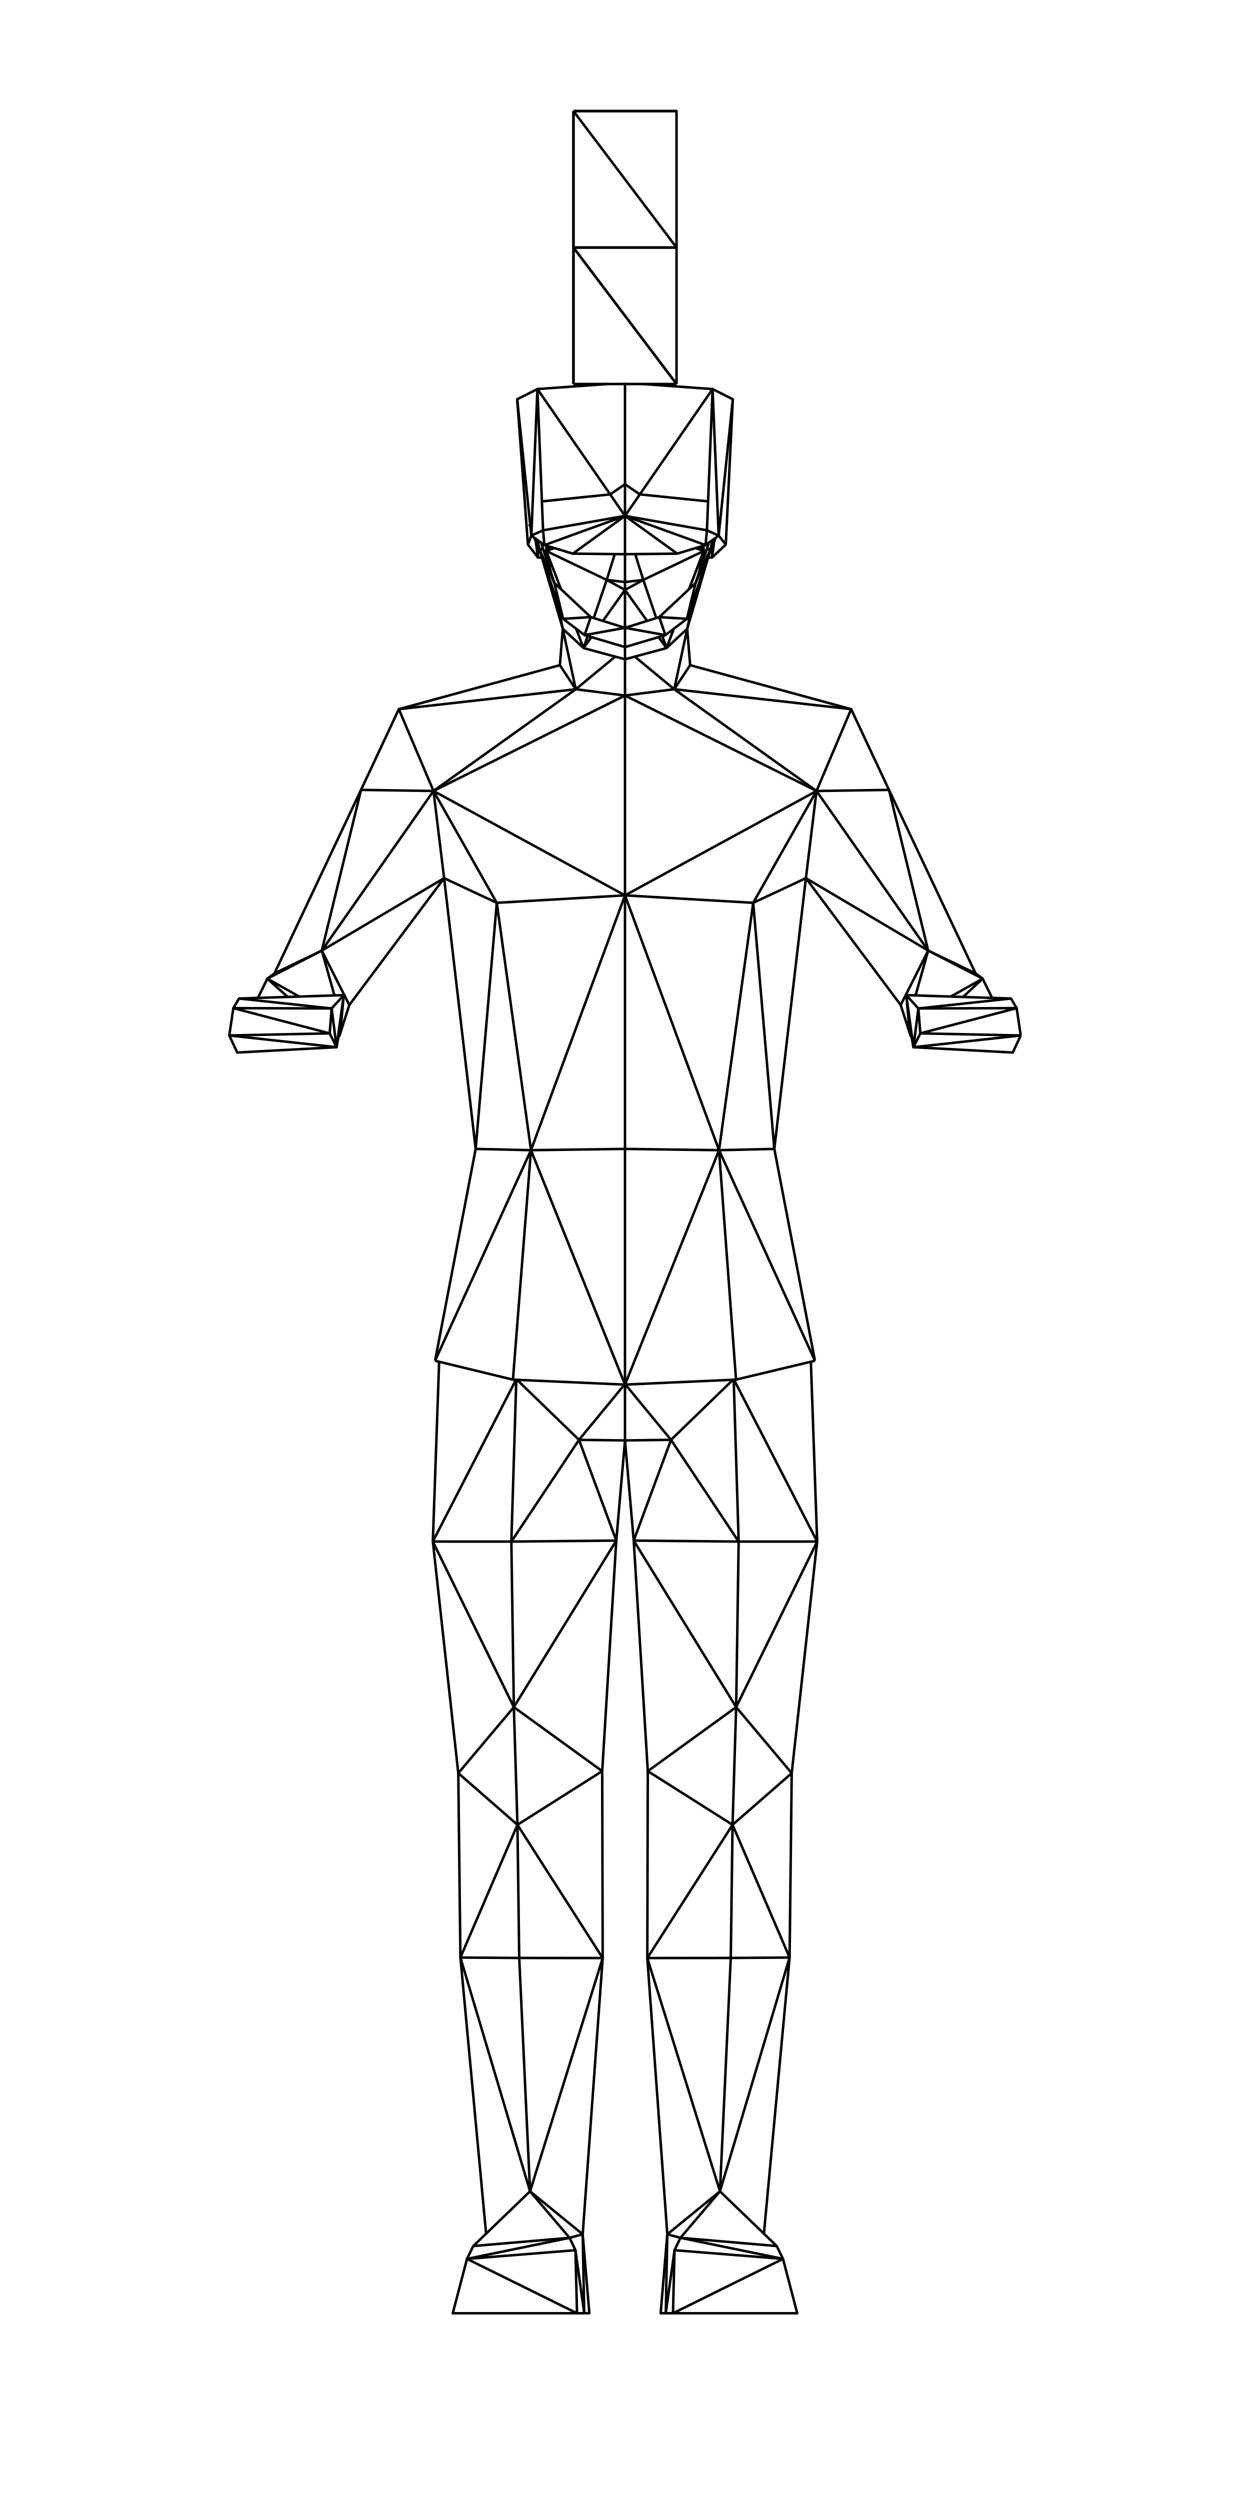<?xml version='1.0' encoding='ascii'?>
<svg xmlns="http://www.w3.org/2000/svg" height="1000" version="1.1" width="500">
    <g id="View Layer_LineSet" inkscape:groupmode="lineset" inkscape:label="View Layer_LineSet" xmlns:inkscape="http://www.inkscape.org/namespaces/inkscape">
        <g id="strokes" inkscape:groupmode="layer" inkscape:label="strokes" xmlns:inkscape="http://www.inkscape.org/namespaces/inkscape">
            <path d=" M 216.762, 200.556 226.710, 199.536 236.658, 198.516 244.063, 197.757 250.000, 193.695 255.937, 197.756 265.885, 198.776 275.833, 199.796 283.238, 200.555 " fill="none" stroke="rgb(0, 0, 0)" stroke-linecap="butt" stroke-linejoin="round" stroke-opacity="1.0" stroke-width="1" />
            <path d=" M 257.322, 231.962 260.537, 241.431 262.503, 247.220 " fill="none" stroke="rgb(0, 0, 0)" stroke-linecap="butt" stroke-linejoin="round" stroke-opacity="1.0" stroke-width="1" />
            <path d=" M 266.581, 259.230 268.801, 253.437 269.556, 251.469 " fill="none" stroke="rgb(0, 0, 0)" stroke-linecap="butt" stroke-linejoin="round" stroke-opacity="1.0" stroke-width="1" />
            <path d=" M 281.460, 220.419 275.566, 223.237 266.545, 227.552 257.523, 231.866 257.322, 231.962 " fill="none" stroke="rgb(0, 0, 0)" stroke-linecap="butt" stroke-linejoin="round" stroke-opacity="1.0" stroke-width="1" />
            <path d=" M 250.000, 235.961 257.322, 231.962 250.000, 232.829 " fill="none" stroke="rgb(0, 0, 0)" stroke-linecap="butt" stroke-linejoin="round" stroke-opacity="1.0" stroke-width="1" />
            <path d=" M 250.000, 232.829 250.000, 235.961 242.678, 231.962 250.000, 232.829 250.000, 223.862 250.000, 221.684 " fill="none" stroke="rgb(0, 0, 0)" stroke-linecap="butt" stroke-linejoin="round" stroke-opacity="1.0" stroke-width="1" />
            <path d=" M 225.118, 251.507 226.326, 252.630 233.419, 259.230 243.074, 261.836 246.083, 262.648 247.972, 263.158 250.000, 263.705 250.000, 263.705 250.000, 263.705 252.028, 263.158 253.917, 262.648 263.571, 260.042 266.581, 259.230 273.674, 252.630 274.882, 251.507 " fill="none" stroke="rgb(0, 0, 0)" stroke-linecap="butt" stroke-linejoin="round" stroke-opacity="1.0" stroke-width="1" />
            <path d=" M 396.837, 399.163 393.060, 391.465 390.218, 389.354 385.952, 380.310 381.685, 371.266 377.418, 362.222 373.151, 353.178 368.884, 344.134 364.617, 335.090 360.350, 326.046 356.084, 317.002 355.591, 315.958 351.348, 306.902 347.106, 297.847 342.863, 288.791 340.463, 283.668 330.817, 281.032 321.171, 278.396 311.525, 275.760 301.878, 273.123 292.232, 270.487 282.586, 267.851 276.053, 266.065 275.251, 256.097 274.882, 251.507 277.697, 241.911 280.512, 232.316 283.231, 223.050 284.003, 220.419 284.004, 220.406 " fill="none" stroke="rgb(0, 0, 0)" stroke-linecap="butt" stroke-linejoin="round" stroke-opacity="1.0" stroke-width="1" />
            <path d=" M 269.690, 275.696 271.789, 265.919 273.887, 256.142 274.882, 251.507 276.952, 241.723 277.291, 240.119 " fill="none" stroke="rgb(0, 0, 0)" stroke-linecap="butt" stroke-linejoin="round" stroke-opacity="1.0" stroke-width="1" />
            <path d=" M 284.002, 220.410 284.003, 220.419 283.999, 220.419 " fill="none" stroke="rgb(0, 0, 0)" stroke-linecap="butt" stroke-linejoin="round" stroke-opacity="1.0" stroke-width="1" />
            <path d=" M 250.000, 278.202 259.920, 276.939 269.690, 275.696 275.202, 267.352 276.053, 266.065 " fill="none" stroke="rgb(0, 0, 0)" stroke-linecap="butt" stroke-linejoin="round" stroke-opacity="1.0" stroke-width="1" />
            <path d=" M 281.460, 220.419 278.274, 219.226 " fill="none" stroke="rgb(0, 0, 0)" stroke-linecap="butt" stroke-linejoin="round" stroke-opacity="1.0" stroke-width="1" />
            <path d=" M 264.941, 254.400 265.022, 254.638 266.581, 259.230 263.625, 255.081 263.454, 254.841 " fill="none" stroke="rgb(0, 0, 0)" stroke-linecap="butt" stroke-linejoin="round" stroke-opacity="1.0" stroke-width="1" />
            <path d=" M 250.000, 235.961 250.000, 245.961 250.000, 251.137 " fill="none" stroke="rgb(0, 0, 0)" stroke-linecap="butt" stroke-linejoin="round" stroke-opacity="1.0" stroke-width="1" />
            <path d=" M 242.678, 231.962 233.656, 227.648 224.635, 223.334 224.434, 223.237 218.540, 220.419 " fill="none" stroke="rgb(0, 0, 0)" stroke-linecap="butt" stroke-linejoin="round" stroke-opacity="1.0" stroke-width="1" />
            <path d=" M 218.572, 218.275 218.540, 220.419 219.575, 223.119 223.155, 232.456 224.385, 235.664 " fill="none" stroke="rgb(0, 0, 0)" stroke-linecap="butt" stroke-linejoin="round" stroke-opacity="1.0" stroke-width="1" />
            <path d=" M 233.419, 259.230 234.978, 254.638 235.059, 254.401 " fill="none" stroke="rgb(0, 0, 0)" stroke-linecap="butt" stroke-linejoin="round" stroke-opacity="1.0" stroke-width="1" />
            <path d=" M 215.997, 220.416 215.997, 220.419 216.769, 223.050 219.584, 232.646 222.400, 242.241 225.118, 251.507 224.317, 261.474 223.947, 266.065 214.301, 268.701 204.655, 271.338 195.009, 273.974 185.362, 276.610 175.716, 279.247 166.070, 281.883 159.537, 283.668 155.295, 292.724 151.052, 301.779 146.809, 310.834 144.409, 315.958 140.142, 325.002 135.875, 334.046 131.608, 343.090 127.342, 352.134 123.075, 361.178 118.808, 370.222 114.541, 379.266 110.274, 388.310 109.782, 389.354 106.938, 391.466 103.162, 399.163 " fill="none" stroke="rgb(0, 0, 0)" stroke-linecap="butt" stroke-linejoin="round" stroke-opacity="1.0" stroke-width="1" />
            <path d=" M 218.540, 220.419 219.109, 223.107 220.336, 228.905 " fill="none" stroke="rgb(0, 0, 0)" stroke-linecap="butt" stroke-linejoin="round" stroke-opacity="1.0" stroke-width="1" />
            <path d=" M 218.540, 220.419 217.513, 220.419 " fill="none" stroke="rgb(0, 0, 0)" stroke-linecap="butt" stroke-linejoin="round" stroke-opacity="1.0" stroke-width="1" />
            <path d=" M 223.947, 266.065 229.459, 274.409 230.310, 275.696 " fill="none" stroke="rgb(0, 0, 0)" stroke-linecap="butt" stroke-linejoin="round" stroke-opacity="1.0" stroke-width="1" />
            <path d=" M 250.000, 263.705 250.000, 273.705 250.000, 278.202 240.080, 276.939 230.310, 275.696 228.211, 265.919 226.113, 256.142 225.118, 251.507 " fill="none" stroke="rgb(0, 0, 0)" stroke-linecap="butt" stroke-linejoin="round" stroke-opacity="1.0" stroke-width="1" />
            <path d=" M 230.310, 275.696 238.015, 269.322 245.720, 262.948 246.083, 262.648 " fill="none" stroke="rgb(0, 0, 0)" stroke-linecap="butt" stroke-linejoin="round" stroke-opacity="1.0" stroke-width="1" />
            <path d=" M 237.497, 247.221 240.712, 237.752 242.678, 231.962 245.257, 223.746 245.918, 221.639 " fill="none" stroke="rgb(0, 0, 0)" stroke-linecap="butt" stroke-linejoin="round" stroke-opacity="1.0" stroke-width="1" />
            <path d=" M 221.726, 219.226 218.540, 220.419 219.894, 218.673 " fill="none" stroke="rgb(0, 0, 0)" stroke-linecap="butt" stroke-linejoin="round" stroke-opacity="1.0" stroke-width="1" />
            <path d=" M 258.841, 248.368 253.038, 240.224 250.000, 235.961 244.197, 244.105 241.159, 248.368 " fill="none" stroke="rgb(0, 0, 0)" stroke-linecap="butt" stroke-linejoin="round" stroke-opacity="1.0" stroke-width="1" />
            <path d=" M 364.242, 414.362 364.575, 414.419 " fill="none" stroke="rgb(0, 0, 0)" stroke-linecap="butt" stroke-linejoin="round" stroke-opacity="1.0" stroke-width="1" />
            <path d=" M 364.242, 414.362 364.579, 414.444 " fill="none" stroke="rgb(0, 0, 0)" stroke-linecap="butt" stroke-linejoin="round" stroke-opacity="1.0" stroke-width="1" />
            <path d=" M 387.970, 420.094 388.184, 420.146 388.250, 420.109 " fill="none" stroke="rgb(0, 0, 0)" stroke-linecap="butt" stroke-linejoin="round" stroke-opacity="1.0" stroke-width="1" />
            <path d=" M 363.435, 408.086 364.242, 414.362 361.185, 404.841 360.273, 402.003 354.287, 393.993 348.300, 385.983 342.314, 377.973 336.328, 369.963 330.341, 361.953 324.355, 353.943 322.359, 351.273 321.201, 361.206 320.043, 371.138 318.884, 381.071 317.726, 391.004 316.568, 400.936 315.409, 410.869 314.251, 420.802 313.092, 430.734 311.934, 440.667 310.776, 450.600 309.729, 459.571 311.612, 469.392 313.495, 479.213 315.378, 489.034 317.261, 498.855 319.143, 508.677 321.026, 518.498 322.909, 528.319 324.792, 538.140 325.973, 544.303 " fill="none" stroke="rgb(0, 0, 0)" stroke-linecap="butt" stroke-linejoin="round" stroke-opacity="1.0" stroke-width="1" />
            <path d=" M 371.270, 380.235 368.562, 389.861 367.512, 393.594 366.502, 397.185 366.225, 398.168 " fill="none" stroke="rgb(0, 0, 0)" stroke-linecap="butt" stroke-linejoin="round" stroke-opacity="1.0" stroke-width="1" />
            <path d=" M 393.060, 391.465 384.339, 396.358 380.298, 398.626 " fill="none" stroke="rgb(0, 0, 0)" stroke-linecap="butt" stroke-linejoin="round" stroke-opacity="1.0" stroke-width="1" />
            <path d=" M 385.222, 398.786 392.531, 391.960 393.060, 391.465 384.171, 386.884 375.282, 382.303 371.270, 380.235 " fill="none" stroke="rgb(0, 0, 0)" stroke-linecap="butt" stroke-linejoin="round" stroke-opacity="1.0" stroke-width="1" />
            <path d=" M 360.273, 402.003 364.783, 393.078 369.292, 384.152 371.270, 380.235 " fill="none" stroke="rgb(0, 0, 0)" stroke-linecap="butt" stroke-linejoin="round" stroke-opacity="1.0" stroke-width="1" />
            <path d=" M 371.270, 380.235 362.666, 375.140 354.061, 370.045 345.457, 364.950 336.852, 359.854 328.247, 354.759 322.359, 351.273 " fill="none" stroke="rgb(0, 0, 0)" stroke-linecap="butt" stroke-linejoin="round" stroke-opacity="1.0" stroke-width="1" />
            <path d=" M 371.270, 380.235 365.538, 372.041 359.805, 363.847 354.073, 355.654 348.340, 347.460 342.608, 339.266 336.875, 331.072 331.143, 322.878 326.607, 316.394 " fill="none" stroke="rgb(0, 0, 0)" stroke-linecap="butt" stroke-linejoin="round" stroke-opacity="1.0" stroke-width="1" />
            <path d=" M 294.408, 551.849 293.670, 541.877 292.931, 531.904 292.873, 531.119 292.135, 521.147 291.396, 511.174 290.658, 501.201 289.920, 491.228 289.755, 488.999 289.016, 479.026 288.278, 469.054 287.613, 460.073 288.982, 450.167 290.350, 440.261 291.719, 430.355 293.088, 420.449 294.456, 410.543 295.825, 400.637 297.193, 390.731 298.562, 380.825 299.931, 370.920 301.284, 361.127 306.210, 352.424 311.136, 343.722 316.063, 335.020 320.989, 326.317 325.916, 317.615 326.607, 316.394 325.398, 326.321 324.189, 336.248 322.980, 346.174 322.359, 351.273 " fill="none" stroke="rgb(0, 0, 0)" stroke-linecap="butt" stroke-linejoin="round" stroke-opacity="1.0" stroke-width="1" />
            <path d=" M 326.607, 316.394 336.605, 316.244 346.604, 316.093 355.591, 315.958 357.961, 325.673 360.331, 335.388 362.701, 345.103 365.070, 354.818 367.440, 364.533 369.810, 374.248 371.270, 380.235 380.281, 384.572 389.292, 388.908 390.218, 389.354 " fill="none" stroke="rgb(0, 0, 0)" stroke-linecap="butt" stroke-linejoin="round" stroke-opacity="1.0" stroke-width="1" />
            <path d=" M 269.690, 275.696 279.627, 276.816 289.565, 277.935 299.502, 279.054 309.439, 280.174 319.376, 281.293 329.313, 282.412 339.250, 283.532 340.463, 283.668 336.564, 292.877 332.665, 302.086 328.766, 311.294 326.607, 316.394 " fill="none" stroke="rgb(0, 0, 0)" stroke-linecap="butt" stroke-linejoin="round" stroke-opacity="1.0" stroke-width="1" />
            <path d=" M 408.288, 414.187 406.816, 404.296 406.661, 403.259 404.395, 399.409 396.837, 399.163 391.779, 398.999 389.586, 398.927 385.222, 398.786 380.298, 398.626 373.965, 398.420 368.225, 398.233 367.568, 398.212 367.035, 398.195 366.225, 398.168 365.741, 398.153 362.506, 398.047 362.854, 401.805 363.039, 403.801 363.435, 408.086 364.414, 413.526 364.561, 414.341 364.575, 414.419 364.579, 414.444 365.378, 418.881 375.364, 419.417 385.349, 419.954 387.970, 420.094 388.117, 420.102 388.140, 420.103 388.187, 420.106 388.191, 420.106 388.250, 420.109 398.235, 420.645 405.112, 421.014 408.288, 414.187 " fill="none" stroke="rgb(0, 0, 0)" stroke-linecap="butt" stroke-linejoin="round" stroke-opacity="1.0" stroke-width="1" />
            <path d=" M 367.341, 403.382 375.736, 403.356 385.736, 403.324 388.588, 403.316 398.587, 403.284 398.858, 403.283 406.661, 403.259 399.736, 405.072 394.092, 406.550 384.418, 409.083 374.744, 411.615 372.088, 412.311 368.131, 413.347 " fill="none" stroke="rgb(0, 0, 0)" stroke-linecap="butt" stroke-linejoin="round" stroke-opacity="1.0" stroke-width="1" />
            <path d=" M 368.131, 413.347 374.481, 413.479 376.889, 413.530 386.887, 413.739 396.885, 413.948 399.144, 413.996 408.288, 414.187 " fill="none" stroke="rgb(0, 0, 0)" stroke-linecap="butt" stroke-linejoin="round" stroke-opacity="1.0" stroke-width="1" />
            <path d=" M 362.506, 398.047 365.370, 401.208 366.659, 402.629 367.341, 403.382 367.588, 406.489 367.886, 410.260 368.131, 413.347 367.740, 414.132 367.359, 414.898 367.263, 415.092 365.378, 418.881 " fill="none" stroke="rgb(0, 0, 0)" stroke-linecap="butt" stroke-linejoin="round" stroke-opacity="1.0" stroke-width="1" />
            <path d=" M 362.506, 398.047 363.740, 407.002 363.867, 407.920 363.923, 408.324 364.549, 412.870 364.750, 414.329 364.767, 414.452 364.773, 414.490 365.378, 418.881 " fill="none" stroke="rgb(0, 0, 0)" stroke-linecap="butt" stroke-linejoin="round" stroke-opacity="1.0" stroke-width="1" />
            <path d=" M 408.288, 414.187 398.348, 415.275 396.506, 415.476 386.566, 416.564 381.854, 417.079 380.751, 417.200 377.473, 417.558 367.532, 418.646 365.378, 418.881 365.900, 414.763 365.914, 414.649 365.965, 414.249 366.553, 409.608 366.915, 406.748 367.341, 403.382 377.284, 402.316 378.887, 402.144 385.404, 401.445 395.347, 400.379 397.329, 400.166 404.395, 399.409 " fill="none" stroke="rgb(0, 0, 0)" stroke-linecap="butt" stroke-linejoin="round" stroke-opacity="1.0" stroke-width="1" />
            <path d=" M 91.712, 414.187 100.856, 413.996 110.854, 413.786 120.852, 413.577 123.115, 413.530 125.620, 413.477 131.869, 413.346 " fill="none" stroke="rgb(0, 0, 0)" stroke-linecap="butt" stroke-linejoin="round" stroke-opacity="1.0" stroke-width="1" />
            <path d=" M 131.869, 413.346 127.964, 412.324 118.290, 409.791 108.616, 407.259 106.577, 406.725 100.264, 405.072 93.339, 403.259 " fill="none" stroke="rgb(0, 0, 0)" stroke-linecap="butt" stroke-linejoin="round" stroke-opacity="1.0" stroke-width="1" />
            <path d=" M 135.758, 414.362 136.567, 408.092 136.963, 403.801 137.147, 401.806 137.494, 398.047 134.259, 398.153 133.775, 398.168 132.965, 398.195 132.432, 398.212 131.775, 398.233 126.034, 398.420 119.697, 398.626 115.085, 398.776 110.414, 398.927 108.219, 398.999 103.162, 399.163 95.605, 399.409 93.339, 403.259 91.866, 413.150 91.712, 414.187 94.888, 421.014 104.873, 420.478 111.750, 420.109 111.809, 420.106 111.813, 420.106 111.859, 420.103 111.883, 420.102 112.029, 420.094 122.015, 419.558 132.000, 419.022 134.622, 418.881 135.422, 414.443 135.426, 414.420 135.441, 414.341 135.587, 413.530 136.567, 408.092 " fill="none" stroke="rgb(0, 0, 0)" stroke-linecap="butt" stroke-linejoin="round" stroke-opacity="1.0" stroke-width="1" />
            <path d=" M 134.622, 418.881 132.737, 415.092 132.647, 414.910 132.259, 414.131 131.869, 413.346 132.112, 410.284 132.409, 406.533 132.659, 403.382 " fill="none" stroke="rgb(0, 0, 0)" stroke-linecap="butt" stroke-linejoin="round" stroke-opacity="1.0" stroke-width="1" />
            <path d=" M 137.494, 398.047 134.630, 401.207 133.342, 402.628 132.659, 403.382 123.928, 403.354 113.928, 403.323 113.018, 403.320 103.018, 403.289 101.141, 403.283 93.339, 403.259 " fill="none" stroke="rgb(0, 0, 0)" stroke-linecap="butt" stroke-linejoin="round" stroke-opacity="1.0" stroke-width="1" />
            <path d=" M 134.622, 418.881 134.100, 414.762 134.087, 414.656 134.035, 414.248 133.450, 409.626 133.090, 406.789 132.659, 403.382 122.716, 402.316 120.530, 402.081 116.234, 401.621 106.291, 400.554 102.670, 400.166 95.605, 399.409 " fill="none" stroke="rgb(0, 0, 0)" stroke-linecap="butt" stroke-linejoin="round" stroke-opacity="1.0" stroke-width="1" />
            <path d=" M 91.712, 414.187 101.653, 415.275 103.494, 415.476 113.435, 416.564 118.271, 417.093 119.492, 417.226 122.527, 417.558 132.467, 418.646 134.622, 418.881 135.227, 414.490 135.232, 414.454 135.250, 414.328 135.451, 412.869 136.076, 408.334 136.132, 407.929 136.260, 407.000 137.494, 398.047 " fill="none" stroke="rgb(0, 0, 0)" stroke-linecap="butt" stroke-linejoin="round" stroke-opacity="1.0" stroke-width="1" />
            <path d=" M 287.613, 460.073 283.890, 469.354 280.167, 478.635 279.372, 480.617 275.649, 489.898 271.927, 499.179 268.204, 508.461 264.481, 517.742 260.758, 527.023 259.090, 531.183 255.367, 540.464 251.644, 549.745 250.000, 553.844 " fill="none" stroke="rgb(0, 0, 0)" stroke-linecap="butt" stroke-linejoin="round" stroke-opacity="1.0" stroke-width="1" />
            <path d=" M 174.027, 544.303 175.653, 544.697 176.529, 544.909 186.248, 547.266 195.966, 549.623 205.176, 551.856 206.392, 551.910 206.518, 551.916 206.817, 551.929 209.706, 552.057 219.696, 552.500 229.686, 552.943 231.319, 553.015 241.309, 553.458 249.805, 553.835 250.000, 553.844 250.001, 553.844 250.002, 553.844 250.195, 553.835 260.185, 553.386 268.672, 553.005 278.662, 552.556 288.652, 552.108 290.299, 552.034 293.210, 551.903 293.481, 551.891 293.596, 551.886 294.408, 551.849 304.134, 549.524 313.860, 547.199 323.487, 544.897 324.347, 544.691 325.973, 544.303 " fill="none" stroke="rgb(0, 0, 0)" stroke-linecap="butt" stroke-linejoin="round" stroke-opacity="1.0" stroke-width="1" />
            <path d=" M 287.613, 460.073 277.614, 459.939 267.615, 459.806 257.616, 459.672 253.359, 459.616 250.000, 459.571 " fill="none" stroke="rgb(0, 0, 0)" stroke-linecap="butt" stroke-linejoin="round" stroke-opacity="1.0" stroke-width="1" />
            <path d=" M 250.000, 459.571 250.000, 469.571 250.000, 479.571 250.000, 489.571 250.000, 499.571 250.000, 509.571 250.000, 519.571 250.000, 529.571 250.000, 539.571 250.000, 549.571 250.000, 553.844 246.277, 544.562 242.554, 535.281 240.910, 531.183 237.188, 521.901 233.465, 512.620 229.742, 503.339 226.019, 494.058 222.296, 484.777 220.628, 480.617 216.905, 471.336 213.182, 462.055 212.387, 460.073 " fill="none" stroke="rgb(0, 0, 0)" stroke-linecap="butt" stroke-linejoin="round" stroke-opacity="1.0" stroke-width="1" />
            <path d=" M 287.613, 460.073 297.610, 459.846 307.608, 459.619 309.729, 459.571 308.875, 449.607 308.020, 439.644 307.165, 429.681 306.310, 419.717 305.456, 409.754 304.601, 399.790 303.746, 389.827 302.891, 379.864 302.036, 369.900 301.284, 361.127 " fill="none" stroke="rgb(0, 0, 0)" stroke-linecap="butt" stroke-linejoin="round" stroke-opacity="1.0" stroke-width="1" />
            <path d=" M 322.359, 351.273 313.301, 355.508 304.242, 359.744 301.284, 361.127 291.301, 360.546 281.317, 359.966 271.334, 359.386 261.351, 358.805 251.368, 358.225 250.000, 358.146 " fill="none" stroke="rgb(0, 0, 0)" stroke-linecap="butt" stroke-linejoin="round" stroke-opacity="1.0" stroke-width="1" />
            <path d=" M 325.973, 544.303 321.829, 535.202 320.058, 531.314 315.913, 522.213 311.769, 513.112 307.624, 504.012 307.202, 503.085 303.057, 493.984 298.912, 484.884 294.768, 475.783 290.623, 466.682 287.613, 460.073 284.151, 450.691 280.689, 441.309 277.227, 431.928 273.765, 422.546 270.303, 413.165 266.841, 403.783 263.379, 394.401 259.917, 385.020 256.455, 375.638 252.993, 366.257 250.000, 358.146 " fill="none" stroke="rgb(0, 0, 0)" stroke-linecap="butt" stroke-linejoin="round" stroke-opacity="1.0" stroke-width="1" />
            <path d=" M 250.000, 358.146 250.000, 368.146 250.000, 378.146 250.000, 388.146 250.000, 398.146 250.000, 408.146 250.000, 418.146 250.000, 428.146 250.000, 438.146 250.000, 448.146 250.000, 456.904 250.000, 459.571 246.641, 459.616 236.642, 459.749 226.643, 459.882 216.644, 460.016 212.387, 460.073 " fill="none" stroke="rgb(0, 0, 0)" stroke-linecap="butt" stroke-linejoin="round" stroke-opacity="1.0" stroke-width="1" />
            <path d=" M 253.917, 262.648 261.622, 269.022 269.327, 275.396 269.690, 275.696 277.825, 281.513 285.959, 287.329 294.093, 293.146 302.228, 298.962 310.362, 304.779 318.497, 310.595 326.607, 316.394 " fill="none" stroke="rgb(0, 0, 0)" stroke-linecap="butt" stroke-linejoin="round" stroke-opacity="1.0" stroke-width="1" />
            <path d=" M 250.000, 358.146 258.781, 353.360 267.561, 348.575 276.342, 343.789 285.122, 339.003 293.903, 334.218 302.684, 329.432 311.464, 324.647 320.245, 319.862 326.607, 316.394 317.657, 311.932 308.708, 307.471 299.758, 303.009 290.809, 298.547 281.859, 294.085 272.910, 289.623 263.961, 285.162 255.011, 280.700 250.000, 278.202 " fill="none" stroke="rgb(0, 0, 0)" stroke-linecap="butt" stroke-linejoin="round" stroke-opacity="1.0" stroke-width="1" />
            <path d=" M 173.397, 316.387 182.347, 311.925 191.296, 307.464 200.246, 303.003 209.196, 298.542 218.145, 294.080 227.095, 289.619 236.045, 285.158 244.995, 280.697 250.000, 278.202 250.000, 288.202 250.000, 298.202 250.000, 308.202 250.000, 318.202 250.000, 328.202 250.000, 338.202 250.000, 348.202 250.000, 358.146 " fill="none" stroke="rgb(0, 0, 0)" stroke-linecap="butt" stroke-linejoin="round" stroke-opacity="1.0" stroke-width="1" />
            <path d=" M 173.397, 316.387 178.322, 325.090 183.247, 333.793 188.172, 342.496 193.098, 351.199 198.023, 359.902 198.716, 361.127 200.085, 371.033 201.453, 380.939 202.822, 390.845 204.191, 400.751 205.559, 410.657 206.928, 420.562 208.297, 430.468 209.665, 440.374 211.034, 450.280 212.387, 460.073 211.604, 470.042 210.820, 480.011 210.105, 489.112 209.322, 499.081 208.539, 509.051 207.755, 519.020 206.972, 528.989 206.805, 531.119 206.022, 541.088 205.238, 551.057 205.176, 551.856 " fill="none" stroke="rgb(0, 0, 0)" stroke-linecap="butt" stroke-linejoin="round" stroke-opacity="1.0" stroke-width="1" />
            <path d=" M 173.397, 316.387 169.496, 307.179 165.596, 297.971 161.695, 288.763 159.537, 283.668 169.474, 282.549 179.412, 281.430 189.349, 280.310 199.286, 279.191 209.223, 278.072 219.160, 276.952 229.097, 275.833 230.310, 275.696 222.175, 281.512 214.040, 287.328 205.905, 293.144 197.771, 298.960 189.636, 304.776 181.501, 310.592 173.397, 316.387 " fill="none" stroke="rgb(0, 0, 0)" stroke-linecap="butt" stroke-linejoin="round" stroke-opacity="1.0" stroke-width="1" />
            <path d=" M 198.716, 361.127 197.861, 371.091 197.007, 381.054 196.152, 391.017 195.297, 400.981 194.442, 410.944 193.588, 420.908 192.733, 430.871 191.878, 440.834 191.023, 450.798 190.271, 459.571 " fill="none" stroke="rgb(0, 0, 0)" stroke-linecap="butt" stroke-linejoin="round" stroke-opacity="1.0" stroke-width="1" />
            <path d=" M 190.271, 459.571 200.268, 459.798 210.265, 460.024 212.387, 460.073 " fill="none" stroke="rgb(0, 0, 0)" stroke-linecap="butt" stroke-linejoin="round" stroke-opacity="1.0" stroke-width="1" />
            <path d=" M 250.000, 358.146 240.017, 358.726 230.034, 359.306 220.051, 359.887 210.067, 360.467 200.084, 361.048 198.716, 361.127 189.657, 356.892 180.599, 352.656 177.641, 351.273 " fill="none" stroke="rgb(0, 0, 0)" stroke-linecap="butt" stroke-linejoin="round" stroke-opacity="1.0" stroke-width="1" />
            <path d=" M 135.758, 414.362 138.816, 404.841 139.726, 402.005 145.713, 393.995 151.699, 385.985 157.685, 377.974 163.672, 369.964 169.658, 361.954 175.645, 353.944 177.641, 351.273 178.799, 361.206 179.957, 371.138 181.116, 381.071 182.274, 391.004 183.432, 400.936 184.591, 410.869 185.749, 420.802 186.908, 430.734 188.066, 440.667 189.224, 450.600 190.271, 459.571 188.388, 469.392 186.505, 479.213 184.622, 489.034 182.739, 498.855 180.857, 508.677 178.974, 518.498 177.091, 528.319 175.208, 538.140 174.027, 544.303 " fill="none" stroke="rgb(0, 0, 0)" stroke-linecap="butt" stroke-linejoin="round" stroke-opacity="1.0" stroke-width="1" />
            <path d=" M 173.397, 316.387 182.177, 321.173 190.957, 325.959 199.737, 330.746 208.518, 335.532 217.298, 340.318 226.078, 345.105 234.858, 349.891 243.638, 354.677 250.000, 358.146 246.538, 367.527 243.076, 376.909 239.614, 386.290 236.152, 395.672 232.690, 405.054 229.228, 414.435 225.766, 423.817 222.304, 433.198 218.842, 442.580 215.380, 451.962 212.387, 460.073 208.242, 469.173 204.098, 478.274 199.953, 487.375 195.808, 496.475 192.798, 503.085 188.654, 512.186 184.509, 521.286 180.364, 530.387 179.942, 531.314 175.797, 540.414 174.027, 544.303 " fill="none" stroke="rgb(0, 0, 0)" stroke-linecap="butt" stroke-linejoin="round" stroke-opacity="1.0" stroke-width="1" />
            <path d=" M 133.775, 398.168 133.498, 397.184 132.488, 393.591 129.779, 383.964 128.730, 380.235 134.462, 372.041 140.195, 363.847 145.927, 355.653 151.659, 347.459 157.392, 339.265 163.124, 331.071 168.856, 322.877 173.397, 316.387 174.604, 326.314 175.812, 336.240 177.020, 346.167 177.641, 351.273 " fill="none" stroke="rgb(0, 0, 0)" stroke-linecap="butt" stroke-linejoin="round" stroke-opacity="1.0" stroke-width="1" />
            <path d=" M 111.750, 420.109 111.815, 420.146 112.029, 420.094 " fill="none" stroke="rgb(0, 0, 0)" stroke-linecap="butt" stroke-linejoin="round" stroke-opacity="1.0" stroke-width="1" />
            <path d=" M 128.730, 380.235 119.841, 384.816 110.952, 389.397 106.938, 391.466 " fill="none" stroke="rgb(0, 0, 0)" stroke-linecap="butt" stroke-linejoin="round" stroke-opacity="1.0" stroke-width="1" />
            <path d=" M 115.085, 398.776 107.642, 392.098 106.938, 391.466 115.659, 396.360 119.697, 398.626 " fill="none" stroke="rgb(0, 0, 0)" stroke-linecap="butt" stroke-linejoin="round" stroke-opacity="1.0" stroke-width="1" />
            <path d=" M 177.641, 351.273 169.036, 356.368 160.431, 361.463 151.827, 366.558 143.222, 371.654 134.618, 376.749 128.730, 380.235 " fill="none" stroke="rgb(0, 0, 0)" stroke-linecap="butt" stroke-linejoin="round" stroke-opacity="1.0" stroke-width="1" />
            <path d=" M 128.730, 380.235 133.239, 389.161 137.747, 398.087 139.726, 402.005 " fill="none" stroke="rgb(0, 0, 0)" stroke-linecap="butt" stroke-linejoin="round" stroke-opacity="1.0" stroke-width="1" />
            <path d=" M 173.397, 316.387 163.398, 316.239 153.399, 316.091 144.409, 315.958 142.039, 325.673 139.669, 335.388 137.300, 345.103 134.930, 354.818 132.560, 364.534 130.190, 374.249 128.730, 380.235 119.719, 384.571 110.708, 388.908 109.782, 389.354 " fill="none" stroke="rgb(0, 0, 0)" stroke-linecap="butt" stroke-linejoin="round" stroke-opacity="1.0" stroke-width="1" />
            <path d=" M 216.769, 223.050 215.177, 223.011 211.175, 217.835 212.536, 214.235 213.673, 215.058 214.182, 215.427 215.036, 216.045 215.043, 216.051 215.875, 216.653 216.035, 216.769 216.353, 216.999 216.438, 217.061 217.788, 218.038 217.802, 218.043 218.572, 218.275 219.894, 218.673 220.227, 218.774 221.726, 219.226 229.123, 221.456 239.122, 221.565 240.649, 221.582 245.918, 221.639 248.671, 221.670 250.000, 221.684 250.000, 221.684 250.000, 221.684 250.000, 221.684 251.329, 221.670 254.082, 221.639 259.351, 221.582 269.350, 221.473 270.877, 221.456 278.274, 219.226 279.773, 218.774 280.106, 218.673 281.428, 218.275 282.198, 218.043 282.212, 218.038 283.558, 217.064 283.647, 216.999 283.965, 216.769 284.125, 216.653 284.953, 216.053 284.964, 216.045 285.818, 215.427 286.322, 215.062 287.464, 214.235 290.311, 217.835 284.823, 223.011 283.231, 223.050 " fill="none" stroke="rgb(0, 0, 0)" stroke-linecap="butt" stroke-linejoin="round" stroke-opacity="1.0" stroke-width="1" />
            <path d=" M 250.000, 221.684 250.000, 211.684 250.000, 206.354 " fill="none" stroke="rgb(0, 0, 0)" stroke-linecap="butt" stroke-linejoin="round" stroke-opacity="1.0" stroke-width="1" />
            <path d=" M 250.000, 206.354 241.898, 212.215 233.795, 218.076 229.123, 221.456 " fill="none" stroke="rgb(0, 0, 0)" stroke-linecap="butt" stroke-linejoin="round" stroke-opacity="1.0" stroke-width="1" />
            <path d=" M 215.177, 223.011 215.079, 218.161 " fill="none" stroke="rgb(0, 0, 0)" stroke-linecap="butt" stroke-linejoin="round" stroke-opacity="1.0" stroke-width="1" />
            <path d=" M 215.177, 223.011 214.321, 216.489 " fill="none" stroke="rgb(0, 0, 0)" stroke-linecap="butt" stroke-linejoin="round" stroke-opacity="1.0" stroke-width="1" />
            <path d=" M 243.028, 153.603 233.054, 154.321 223.080, 155.039 214.968, 155.623 206.872, 159.708 207.611, 169.681 208.349, 179.654 209.087, 189.626 209.825, 199.599 210.563, 209.572 211.175, 217.835 " fill="none" stroke="rgb(0, 0, 0)" stroke-linecap="butt" stroke-linejoin="round" stroke-opacity="1.0" stroke-width="1" />
            <path d=" M 217.224, 212.124 227.072, 210.390 236.921, 208.656 246.770, 206.923 250.000, 206.354 " fill="none" stroke="rgb(0, 0, 0)" stroke-linecap="butt" stroke-linejoin="round" stroke-opacity="1.0" stroke-width="1" />
            <path d=" M 250.000, 206.354 244.318, 198.125 238.636, 189.896 232.953, 181.668 227.271, 173.439 225.428, 170.770 219.746, 162.541 214.968, 155.623 " fill="none" stroke="rgb(0, 0, 0)" stroke-linecap="butt" stroke-linejoin="round" stroke-opacity="1.0" stroke-width="1" />
            <path d=" M 212.536, 214.235 212.600, 212.690 212.756, 208.929 213.171, 198.938 213.585, 188.947 214.000, 178.955 214.415, 168.964 214.829, 158.972 214.968, 155.623 215.367, 165.615 215.645, 172.565 216.044, 182.557 216.443, 192.549 216.841, 202.541 217.224, 212.124 " fill="none" stroke="rgb(0, 0, 0)" stroke-linecap="butt" stroke-linejoin="round" stroke-opacity="1.0" stroke-width="1" />
            <path d=" M 282.776, 212.124 272.927, 210.390 263.079, 208.656 253.230, 206.923 250.000, 206.354 250.000, 196.354 250.000, 186.354 250.000, 176.354 250.000, 166.262 250.000, 156.262 250.000, 153.603 " fill="none" stroke="rgb(0, 0, 0)" stroke-linecap="butt" stroke-linejoin="round" stroke-opacity="1.0" stroke-width="1" />
            <path d=" M 250.000, 206.354 240.599, 209.764 231.199, 213.174 221.798, 216.584 217.788, 218.038 217.224, 212.124 215.751, 212.787 215.164, 213.051 213.171, 213.949 212.536, 214.235 212.309, 212.046 212.077, 209.814 211.044, 199.867 210.011, 189.921 208.977, 179.974 207.944, 170.028 206.872, 159.708 " fill="none" stroke="rgb(0, 0, 0)" stroke-linecap="butt" stroke-linejoin="round" stroke-opacity="1.0" stroke-width="1" />
            <path d=" M 270.877, 221.456 262.775, 215.595 254.672, 209.734 250.000, 206.354 " fill="none" stroke="rgb(0, 0, 0)" stroke-linecap="butt" stroke-linejoin="round" stroke-opacity="1.0" stroke-width="1" />
            <path d=" M 290.311, 217.835 290.795, 207.847 291.279, 197.858 291.763, 187.870 292.247, 177.882 292.731, 167.894 293.128, 159.708 285.032, 155.623 275.057, 154.905 265.083, 154.187 256.972, 153.603 " fill="none" stroke="rgb(0, 0, 0)" stroke-linecap="butt" stroke-linejoin="round" stroke-opacity="1.0" stroke-width="1" />
            <path d=" M 282.776, 212.124 282.212, 218.038 272.811, 214.628 263.411, 211.218 254.010, 207.809 250.000, 206.354 255.682, 198.125 261.364, 189.896 267.047, 181.668 272.729, 173.439 274.572, 170.770 280.254, 162.541 285.032, 155.623 " fill="none" stroke="rgb(0, 0, 0)" stroke-linecap="butt" stroke-linejoin="round" stroke-opacity="1.0" stroke-width="1" />
            <path d=" M 293.128, 159.708 292.094, 169.655 291.061, 179.601 290.028, 189.548 288.995, 199.494 287.923, 209.818 287.692, 212.036 287.464, 214.235 286.826, 213.948 284.833, 213.050 284.249, 212.787 282.776, 212.124 283.175, 202.132 283.574, 192.139 283.973, 182.147 284.355, 172.565 284.754, 162.573 285.032, 155.623 285.446, 165.614 285.861, 175.605 286.276, 185.597 286.690, 195.588 287.105, 205.580 287.244, 208.934 287.400, 212.682 287.464, 214.235 " fill="none" stroke="rgb(0, 0, 0)" stroke-linecap="butt" stroke-linejoin="round" stroke-opacity="1.0" stroke-width="1" />
            <path d=" M 213.673, 215.058 214.321, 216.489 215.079, 218.161 215.683, 219.494 215.997, 220.416 215.997, 220.416 215.997, 220.417 215.998, 220.419 216.895, 223.053 220.118, 232.520 222.490, 239.483 222.713, 240.139 225.230, 247.529 226.041, 248.143 226.993, 248.862 230.445, 251.471 233.844, 254.041 235.059, 254.401 236.546, 254.841 243.434, 256.882 250.000, 258.827 250.001, 258.827 250.002, 258.827 256.566, 256.882 263.454, 254.841 264.941, 254.400 266.155, 254.041 269.556, 251.469 273.006, 248.861 273.958, 248.141 274.768, 247.529 277.291, 240.119 277.515, 239.462 280.738, 229.996 283.102, 223.053 283.999, 220.419 284.002, 220.410 284.003, 220.407 284.004, 220.406 284.314, 219.494 284.921, 218.153 285.680, 216.478 286.322, 215.062 " fill="none" stroke="rgb(0, 0, 0)" stroke-linecap="butt" stroke-linejoin="round" stroke-opacity="1.0" stroke-width="1" />
            <path d=" M 263.703, 246.844 266.155, 254.041 256.313, 252.272 250.000, 251.137 " fill="none" stroke="rgb(0, 0, 0)" stroke-linecap="butt" stroke-linejoin="round" stroke-opacity="1.0" stroke-width="1" />
            <path d=" M 250.000, 251.137 250.000, 258.827 " fill="none" stroke="rgb(0, 0, 0)" stroke-linecap="butt" stroke-linejoin="round" stroke-opacity="1.0" stroke-width="1" />
            <path d=" M 283.558, 217.064 282.667, 219.867 282.483, 220.419 281.595, 223.090 280.133, 227.485 279.669, 228.882 278.230, 233.207 275.617, 235.660 271.575, 239.454 271.374, 239.643 264.085, 246.485 263.703, 246.844 262.503, 247.220 258.841, 248.368 250.000, 251.137 250.000, 251.137 250.000, 251.137 241.159, 248.368 237.497, 247.221 236.296, 246.844 235.918, 246.489 228.626, 239.645 228.424, 239.456 224.385, 235.664 221.767, 233.207 220.336, 228.905 219.872, 227.510 218.402, 223.090 217.513, 220.419 217.330, 219.867 216.438, 217.061 " fill="none" stroke="rgb(0, 0, 0)" stroke-linecap="butt" stroke-linejoin="round" stroke-opacity="1.0" stroke-width="1" />
            <path d=" M 278.230, 233.207 275.881, 242.927 274.768, 247.529 264.787, 246.911 263.703, 246.844 " fill="none" stroke="rgb(0, 0, 0)" stroke-linecap="butt" stroke-linejoin="round" stroke-opacity="1.0" stroke-width="1" />
            <path d=" M 284.314, 219.494 284.011, 220.177 282.731, 223.062 278.676, 232.203 278.230, 233.207 " fill="none" stroke="rgb(0, 0, 0)" stroke-linecap="butt" stroke-linejoin="round" stroke-opacity="1.0" stroke-width="1" />
            <path d=" M 284.953, 216.053 284.314, 219.494 284.031, 219.558 282.667, 219.867 " fill="none" stroke="rgb(0, 0, 0)" stroke-linecap="butt" stroke-linejoin="round" stroke-opacity="1.0" stroke-width="1" />
            <path d=" M 221.767, 233.207 224.117, 242.927 225.230, 247.529 235.211, 246.911 236.296, 246.844 233.844, 254.041 243.686, 252.272 250.000, 251.137 " fill="none" stroke="rgb(0, 0, 0)" stroke-linecap="butt" stroke-linejoin="round" stroke-opacity="1.0" stroke-width="1" />
            <path d=" M 217.330, 219.867 215.969, 219.559 215.683, 219.494 " fill="none" stroke="rgb(0, 0, 0)" stroke-linecap="butt" stroke-linejoin="round" stroke-opacity="1.0" stroke-width="1" />
            <path d=" M 215.043, 216.051 215.683, 219.494 215.989, 220.185 217.266, 223.062 221.322, 232.203 221.767, 233.207 " fill="none" stroke="rgb(0, 0, 0)" stroke-linecap="butt" stroke-linejoin="round" stroke-opacity="1.0" stroke-width="1" />
            <path d=" M 229.385, 44.429 229.385, 44.429 229.385, 54.429 229.385, 64.429 229.385, 74.429 229.385, 84.429 229.385, 94.429 229.385, 99.018 229.385, 109.018 229.385, 119.018 229.385, 129.018 229.385, 139.018 229.385, 149.018 229.385, 153.603 229.385, 153.603 " fill="none" stroke="rgb(0, 0, 0)" stroke-linecap="butt" stroke-linejoin="round" stroke-opacity="1.0" stroke-width="1" />
            <path d=" M 229.385, 99.018 229.385, 99.018 " fill="none" stroke="rgb(0, 0, 0)" stroke-linecap="butt" stroke-linejoin="round" stroke-opacity="1.0" stroke-width="1" />
            <path d=" M 270.615, 153.603 270.615, 153.603 270.615, 143.603 270.615, 133.603 270.615, 123.603 270.615, 113.603 270.615, 103.603 270.615, 99.018 270.615, 89.018 270.615, 79.018 270.615, 69.018 270.615, 59.018 270.615, 49.018 270.615, 44.429 270.615, 44.429 260.615, 44.429 250.615, 44.429 240.615, 44.429 230.615, 44.429 229.385, 44.429 " fill="none" stroke="rgb(0, 0, 0)" stroke-linecap="butt" stroke-linejoin="round" stroke-opacity="1.0" stroke-width="1" />
            <path d=" M 270.615, 153.603 270.615, 153.603 264.587, 145.623 258.560, 137.644 252.533, 129.664 246.506, 121.685 240.479, 113.705 234.452, 105.725 229.385, 99.018 229.385, 99.018 229.385, 99.018 239.385, 99.018 249.385, 99.018 259.385, 99.018 269.385, 99.018 270.615, 99.018 270.615, 99.018 " fill="none" stroke="rgb(0, 0, 0)" stroke-linecap="butt" stroke-linejoin="round" stroke-opacity="1.0" stroke-width="1" />
            <path d=" M 270.615, 44.429 260.615, 44.429 250.615, 44.429 240.615, 44.429 230.615, 44.429 229.385, 44.429 " fill="none" stroke="rgb(0, 0, 0)" stroke-linecap="butt" stroke-linejoin="round" stroke-opacity="1.0" stroke-width="1" />
            <path d=" M 229.385, 99.018 239.385, 99.018 249.385, 99.018 259.385, 99.018 269.385, 99.018 270.615, 99.018 264.588, 91.038 258.561, 83.059 252.534, 75.079 246.507, 67.099 240.480, 59.119 234.453, 51.140 229.385, 44.429 " fill="none" stroke="rgb(0, 0, 0)" stroke-linecap="butt" stroke-linejoin="round" stroke-opacity="1.0" stroke-width="1" />
            <path d=" M 229.385, 153.603 229.385, 143.603 229.385, 133.603 229.385, 123.603 229.385, 113.603 229.385, 103.603 229.385, 99.018 229.385, 99.018 235.413, 106.998 241.440, 114.977 247.467, 122.957 253.494, 130.936 259.521, 138.916 265.548, 146.895 270.615, 153.603 " fill="none" stroke="rgb(0, 0, 0)" stroke-linecap="butt" stroke-linejoin="round" stroke-opacity="1.0" stroke-width="1" />
            <path d=" M 229.385, 153.603 239.385, 153.603 243.028, 153.603 250.000, 153.603 " fill="none" stroke="rgb(0, 0, 0)" stroke-linecap="butt" stroke-linejoin="round" stroke-opacity="1.0" stroke-width="1" />
            <path d=" M 212.018, 876.534 204.817, 883.472 197.615, 890.411 194.498, 893.415 194.435, 893.475 189.307, 898.416 186.803, 903.554 184.269, 913.227 181.735, 922.901 181.106, 925.302 191.106, 925.302 201.106, 925.302 211.106, 925.302 221.106, 925.302 230.801, 925.302 233.693, 925.302 235.741, 925.302 234.901, 915.338 234.061, 905.373 233.221, 895.408 233.078, 893.715 233.801, 883.741 234.523, 873.767 235.245, 863.793 235.967, 853.819 236.689, 843.845 237.412, 833.871 238.134, 823.898 238.856, 813.924 239.578, 803.950 240.300, 793.976 241.079, 783.218 241.053, 773.218 241.027, 763.218 241.000, 753.218 240.974, 743.218 240.947, 733.218 240.921, 723.218 240.895, 713.218 240.882, 708.459 241.492, 698.478 242.101, 688.496 242.711, 678.515 243.320, 668.533 243.930, 658.552 244.539, 648.571 245.149, 638.589 245.759, 628.608 246.368, 618.626 246.514, 616.237 247.379, 606.274 248.245, 596.312 249.110, 586.349 249.994, 576.176 " fill="none" stroke="rgb(0, 0, 0)" stroke-linecap="butt" stroke-linejoin="round" stroke-opacity="1.0" stroke-width="1" />
            <path d=" M 230.182, 900.078 228.812, 900.188 218.844, 900.986 208.876, 901.785 198.908, 902.584 188.940, 903.383 186.803, 903.554 " fill="none" stroke="rgb(0, 0, 0)" stroke-linecap="butt" stroke-linejoin="round" stroke-opacity="1.0" stroke-width="1" />
            <path d=" M 227.830, 895.130 218.034, 897.141 208.238, 899.153 198.443, 901.164 188.647, 903.175 186.803, 903.554 195.768, 907.985 204.733, 912.417 213.697, 916.848 222.662, 921.279 230.801, 925.302 230.556, 915.305 230.383, 908.270 230.182, 900.078 228.032, 895.557 227.830, 895.130 " fill="none" stroke="rgb(0, 0, 0)" stroke-linecap="butt" stroke-linejoin="round" stroke-opacity="1.0" stroke-width="1" />
            <path d=" M 227.830, 895.130 221.352, 887.512 214.874, 879.893 212.018, 876.534 " fill="none" stroke="rgb(0, 0, 0)" stroke-linecap="butt" stroke-linejoin="round" stroke-opacity="1.0" stroke-width="1" />
            <path d=" M 189.307, 898.416 199.271, 897.566 209.235, 896.716 219.198, 895.866 227.830, 895.130 233.078, 893.715 " fill="none" stroke="rgb(0, 0, 0)" stroke-linecap="butt" stroke-linejoin="round" stroke-opacity="1.0" stroke-width="1" />
            <path d=" M 233.078, 893.715 225.330, 887.394 217.581, 881.072 212.018, 876.534 211.555, 866.545 211.091, 856.555 210.628, 846.566 210.165, 836.577 209.702, 826.587 209.238, 816.598 208.775, 806.609 208.312, 796.620 207.849, 786.630 207.689, 783.180 207.556, 773.181 207.422, 763.182 207.289, 753.183 207.156, 743.184 207.023, 733.185 206.979, 729.917 206.673, 719.922 206.367, 709.927 206.061, 699.932 205.754, 689.936 205.537, 682.846 205.386, 672.848 205.235, 662.849 205.084, 652.850 204.933, 642.851 204.782, 632.852 204.632, 622.853 204.538, 616.635 204.844, 606.640 205.149, 596.644 205.455, 586.649 205.761, 576.654 206.067, 566.658 206.373, 556.663 206.518, 551.916 " fill="none" stroke="rgb(0, 0, 0)" stroke-linecap="butt" stroke-linejoin="round" stroke-opacity="1.0" stroke-width="1" />
            <path d=" M 233.078, 893.715 233.273, 903.713 233.468, 913.711 233.662, 923.709 233.693, 925.302 " fill="none" stroke="rgb(0, 0, 0)" stroke-linecap="butt" stroke-linejoin="round" stroke-opacity="1.0" stroke-width="1" />
            <path d=" M 250.006, 576.176 250.872, 586.138 251.737, 596.100 252.602, 606.063 253.486, 616.237 254.096, 626.218 254.705, 636.200 255.315, 646.181 255.924, 656.162 256.534, 666.144 257.143, 676.125 257.753, 686.107 258.363, 696.088 258.972, 706.069 259.118, 708.459 259.092, 718.459 259.065, 728.459 259.039, 738.459 259.012, 748.459 258.986, 758.459 258.960, 768.459 258.933, 778.459 258.921, 783.218 259.643, 793.192 260.365, 803.166 261.087, 813.139 261.809, 823.113 262.532, 833.087 263.254, 843.061 263.976, 853.035 264.698, 863.009 265.420, 872.983 266.143, 882.957 266.922, 893.715 266.082, 903.679 265.242, 913.644 264.402, 923.609 264.259, 925.302 266.307, 925.302 269.200, 925.302 279.200, 925.302 289.200, 925.302 299.200, 925.302 309.200, 925.302 318.894, 925.302 316.360, 915.629 313.826, 905.955 313.197, 903.554 310.693, 898.416 305.565, 893.475 305.502, 893.415 298.301, 886.476 291.100, 879.538 287.982, 876.534 " fill="none" stroke="rgb(0, 0, 0)" stroke-linecap="butt" stroke-linejoin="round" stroke-opacity="1.0" stroke-width="1" />
            <path d=" M 313.197, 903.554 304.232, 907.985 295.267, 912.417 286.303, 916.848 277.338, 921.279 269.200, 925.302 269.444, 915.305 269.617, 908.270 269.818, 900.078 " fill="none" stroke="rgb(0, 0, 0)" stroke-linecap="butt" stroke-linejoin="round" stroke-opacity="1.0" stroke-width="1" />
            <path d=" M 313.197, 903.554 303.229, 902.755 293.260, 901.956 283.292, 901.158 273.324, 900.359 271.188, 900.188 269.818, 900.078 271.968, 895.557 272.170, 895.130 " fill="none" stroke="rgb(0, 0, 0)" stroke-linecap="butt" stroke-linejoin="round" stroke-opacity="1.0" stroke-width="1" />
            <path d=" M 272.170, 895.130 282.134, 895.980 292.098, 896.830 302.062, 897.680 310.693, 898.416 " fill="none" stroke="rgb(0, 0, 0)" stroke-linecap="butt" stroke-linejoin="round" stroke-opacity="1.0" stroke-width="1" />
            <path d=" M 287.982, 876.534 281.504, 884.152 275.027, 891.771 272.170, 895.130 " fill="none" stroke="rgb(0, 0, 0)" stroke-linecap="butt" stroke-linejoin="round" stroke-opacity="1.0" stroke-width="1" />
            <path d=" M 266.922, 893.715 272.170, 895.130 281.966, 897.141 291.762, 899.153 301.557, 901.164 311.353, 903.175 313.197, 903.554 " fill="none" stroke="rgb(0, 0, 0)" stroke-linecap="butt" stroke-linejoin="round" stroke-opacity="1.0" stroke-width="1" />
            <path d=" M 293.481, 551.891 293.787, 561.886 294.093, 571.882 294.399, 581.877 294.705, 591.872 295.010, 601.868 295.316, 611.863 295.462, 616.635 295.311, 626.634 295.160, 636.633 295.010, 646.632 294.859, 656.630 294.708, 666.629 294.557, 676.628 294.463, 682.847 294.157, 692.842 293.850, 702.837 293.544, 712.832 293.238, 722.828 293.021, 729.917 292.887, 739.917 292.754, 749.916 292.621, 759.915 292.488, 769.914 292.355, 779.913 292.311, 783.180 291.848, 793.169 291.385, 803.159 290.922, 813.148 290.458, 823.137 289.995, 833.126 289.532, 843.116 289.069, 853.105 288.605, 863.094 288.142, 873.083 287.982, 876.534 280.234, 882.855 272.485, 889.176 266.922, 893.715 " fill="none" stroke="rgb(0, 0, 0)" stroke-linecap="butt" stroke-linejoin="round" stroke-opacity="1.0" stroke-width="1" />
            <path d=" M 266.307, 925.302 266.501, 915.304 266.696, 905.306 266.891, 895.308 266.922, 893.715 " fill="none" stroke="rgb(0, 0, 0)" stroke-linecap="butt" stroke-linejoin="round" stroke-opacity="1.0" stroke-width="1" />
            <path d=" M 269.818, 900.078 268.439, 909.982 267.061, 919.887 266.752, 922.101 266.307, 925.302 266.307, 925.302 " fill="none" stroke="rgb(0, 0, 0)" stroke-linecap="butt" stroke-linejoin="round" stroke-opacity="1.0" stroke-width="1" />
            <path d=" M 268.401, 575.937 275.583, 568.979 282.766, 562.021 289.948, 555.063 293.210, 551.903 " fill="none" stroke="rgb(0, 0, 0)" stroke-linecap="butt" stroke-linejoin="round" stroke-opacity="1.0" stroke-width="1" />
            <path d=" M 231.599, 575.937 241.598, 576.067 249.945, 576.175 249.994, 576.176 250.000, 576.176 250.006, 576.176 250.055, 576.175 260.054, 576.045 268.401, 575.937 " fill="none" stroke="rgb(0, 0, 0)" stroke-linecap="butt" stroke-linejoin="round" stroke-opacity="1.0" stroke-width="1" />
            <path d=" M 305.565, 893.475 306.491, 883.518 307.417, 873.561 308.343, 863.604 309.269, 853.647 310.195, 843.690 311.121, 833.733 312.047, 823.776 312.973, 813.819 313.899, 803.862 314.825, 793.905 315.837, 783.013 315.953, 773.014 316.068, 763.014 316.183, 753.015 316.298, 743.016 316.413, 733.016 316.528, 723.017 316.643, 713.018 316.686, 709.269 317.778, 699.329 318.870, 689.389 319.962, 679.449 321.054, 669.509 322.146, 659.568 323.238, 649.628 324.330, 639.688 325.422, 629.748 326.514, 619.808 326.863, 616.625 326.514, 606.631 326.164, 596.637 325.815, 586.643 325.465, 576.649 325.115, 566.656 324.766, 556.662 324.416, 546.668 324.347, 544.691 " fill="none" stroke="rgb(0, 0, 0)" stroke-linecap="butt" stroke-linejoin="round" stroke-opacity="1.0" stroke-width="1" />
            <path d=" M 326.863, 616.625 322.469, 625.607 318.074, 634.590 313.679, 643.572 309.284, 652.555 304.889, 661.537 300.494, 670.520 296.099, 679.502 294.463, 682.847 " fill="none" stroke="rgb(0, 0, 0)" stroke-linecap="butt" stroke-linejoin="round" stroke-opacity="1.0" stroke-width="1" />
            <path d=" M 294.463, 682.847 300.900, 690.500 307.336, 698.152 313.773, 705.805 316.686, 709.269 309.151, 715.844 301.616, 722.418 294.081, 728.992 293.021, 729.917 " fill="none" stroke="rgb(0, 0, 0)" stroke-linecap="butt" stroke-linejoin="round" stroke-opacity="1.0" stroke-width="1" />
            <path d=" M 293.596, 551.886 298.167, 560.780 302.737, 569.675 307.308, 578.569 311.878, 587.463 316.449, 596.358 321.019, 605.252 325.590, 614.147 326.863, 616.625 316.863, 616.628 306.863, 616.631 296.863, 616.635 295.462, 616.635 " fill="none" stroke="rgb(0, 0, 0)" stroke-linecap="butt" stroke-linejoin="round" stroke-opacity="1.0" stroke-width="1" />
            <path d=" M 293.021, 729.917 284.571, 724.569 276.121, 719.221 267.672, 713.873 259.118, 708.459 267.215, 702.591 275.313, 696.723 283.410, 690.856 291.508, 684.988 294.463, 682.847 289.223, 674.329 283.983, 665.812 278.744, 657.294 273.504, 648.777 268.264, 640.260 263.025, 631.742 257.785, 623.225 253.486, 616.237 " fill="none" stroke="rgb(0, 0, 0)" stroke-linecap="butt" stroke-linejoin="round" stroke-opacity="1.0" stroke-width="1" />
            <path d=" M 250.195, 553.835 256.553, 561.553 262.911, 569.272 268.401, 575.937 273.938, 584.264 279.475, 592.591 285.012, 600.919 290.549, 609.246 295.462, 616.635 285.463, 616.540 275.463, 616.445 265.464, 616.350 255.464, 616.256 253.486, 616.237 256.957, 606.858 260.428, 597.480 263.899, 588.102 267.370, 578.724 268.401, 575.937 " fill="none" stroke="rgb(0, 0, 0)" stroke-linecap="butt" stroke-linejoin="round" stroke-opacity="1.0" stroke-width="1" />
            <path d=" M 315.837, 783.013 311.889, 773.825 307.941, 764.638 303.993, 755.450 300.045, 746.263 296.096, 737.075 293.021, 729.917 287.631, 738.341 282.242, 746.765 276.853, 755.188 271.464, 763.612 266.075, 772.035 260.686, 780.459 258.921, 783.218 " fill="none" stroke="rgb(0, 0, 0)" stroke-linecap="butt" stroke-linejoin="round" stroke-opacity="1.0" stroke-width="1" />
            <path d=" M 258.921, 783.218 268.921, 783.207 278.921, 783.195 288.921, 783.184 292.311, 783.180 302.311, 783.109 312.311, 783.038 315.837, 783.013 312.983, 792.597 310.128, 802.181 307.274, 811.765 304.419, 821.349 301.565, 830.932 298.710, 840.516 295.855, 850.100 293.001, 859.684 290.146, 869.268 287.982, 876.534 285.009, 866.986 282.035, 857.438 279.062, 847.891 276.088, 838.343 273.115, 828.795 270.141, 819.248 267.168, 809.700 264.194, 800.152 261.221, 790.604 258.921, 783.218 " fill="none" stroke="rgb(0, 0, 0)" stroke-linecap="butt" stroke-linejoin="round" stroke-opacity="1.0" stroke-width="1" />
            <path d=" M 204.538, 616.635 194.538, 616.632 184.538, 616.629 174.538, 616.625 173.137, 616.625 " fill="none" stroke="rgb(0, 0, 0)" stroke-linecap="butt" stroke-linejoin="round" stroke-opacity="1.0" stroke-width="1" />
            <path d=" M 173.137, 616.625 177.531, 625.607 181.926, 634.590 186.321, 643.572 190.716, 652.555 195.111, 661.537 199.506, 670.520 203.901, 679.502 205.537, 682.846 " fill="none" stroke="rgb(0, 0, 0)" stroke-linecap="butt" stroke-linejoin="round" stroke-opacity="1.0" stroke-width="1" />
            <path d=" M 175.653, 544.697 175.303, 554.691 174.954, 564.685 174.604, 574.678 174.254, 584.672 173.905, 594.666 173.555, 604.660 173.205, 614.654 173.137, 616.625 174.228, 626.565 175.320, 636.505 176.412, 646.446 177.504, 656.386 178.596, 666.326 179.688, 676.266 180.780, 686.206 181.872, 696.147 182.964, 706.087 183.314, 709.269 183.429, 719.269 183.544, 729.268 183.659, 739.267 183.774, 749.267 183.889, 759.266 184.004, 769.265 184.119, 779.265 184.163, 783.013 185.089, 792.970 186.015, 802.927 186.940, 812.884 187.866, 822.841 188.792, 832.798 189.718, 842.755 190.644, 852.712 191.570, 862.669 192.496, 872.626 193.422, 882.583 194.435, 893.475 " fill="none" stroke="rgb(0, 0, 0)" stroke-linecap="butt" stroke-linejoin="round" stroke-opacity="1.0" stroke-width="1" />
            <path d=" M 206.979, 729.917 199.444, 723.343 191.909, 716.769 184.374, 710.195 183.314, 709.269 189.750, 701.616 196.187, 693.963 202.624, 686.310 205.537, 682.846 " fill="none" stroke="rgb(0, 0, 0)" stroke-linecap="butt" stroke-linejoin="round" stroke-opacity="1.0" stroke-width="1" />
            <path d=" M 246.514, 616.237 241.274, 624.754 236.035, 633.272 230.795, 641.789 225.555, 650.306 220.316, 658.824 215.076, 667.341 209.836, 675.858 205.537, 682.846 213.635, 688.714 221.732, 694.582 229.830, 700.450 237.927, 706.318 240.882, 708.459 232.432, 713.807 223.983, 719.155 215.533, 724.504 206.979, 729.917 " fill="none" stroke="rgb(0, 0, 0)" stroke-linecap="butt" stroke-linejoin="round" stroke-opacity="1.0" stroke-width="1" />
            <path d=" M 231.599, 575.937 235.070, 585.315 238.541, 594.694 242.012, 604.072 245.483, 613.450 246.514, 616.237 236.514, 616.332 226.515, 616.426 216.515, 616.521 206.516, 616.616 204.538, 616.635 210.075, 608.308 215.612, 599.981 221.149, 591.653 226.686, 583.326 231.599, 575.937 " fill="none" stroke="rgb(0, 0, 0)" stroke-linecap="butt" stroke-linejoin="round" stroke-opacity="1.0" stroke-width="1" />
            <path d=" M 184.163, 783.013 188.111, 773.825 192.059, 764.638 196.007, 755.450 199.955, 746.263 203.904, 737.075 206.979, 729.917 212.369, 738.341 217.758, 746.765 223.147, 755.188 228.536, 763.612 233.925, 772.035 239.314, 780.459 241.079, 783.218 " fill="none" stroke="rgb(0, 0, 0)" stroke-linecap="butt" stroke-linejoin="round" stroke-opacity="1.0" stroke-width="1" />
            <path d=" M 207.689, 783.180 217.689, 783.191 227.689, 783.203 237.689, 783.214 241.079, 783.218 238.106, 792.766 235.132, 802.313 232.159, 811.861 229.186, 821.409 226.212, 830.956 223.239, 840.504 220.265, 850.052 217.292, 859.599 214.318, 869.147 212.018, 876.534 209.163, 866.950 206.309, 857.366 203.454, 847.782 200.600, 838.198 197.745, 828.614 194.890, 819.030 192.036, 809.446 189.181, 799.862 186.327, 790.279 184.163, 783.013 194.162, 783.084 204.162, 783.155 207.689, 783.180 " fill="none" stroke="rgb(0, 0, 0)" stroke-linecap="butt" stroke-linejoin="round" stroke-opacity="1.0" stroke-width="1" />
            <path d=" M 135.422, 414.443 135.758, 414.362 135.426, 414.420 " fill="none" stroke="rgb(0, 0, 0)" stroke-linecap="butt" stroke-linejoin="round" stroke-opacity="1.0" stroke-width="1" />
            <path d=" M 206.392, 551.910 201.821, 560.804 197.250, 569.699 192.680, 578.593 188.109, 587.487 183.539, 596.382 178.968, 605.276 174.398, 614.171 173.137, 616.625 " fill="none" stroke="rgb(0, 0, 0)" stroke-linecap="butt" stroke-linejoin="round" stroke-opacity="1.0" stroke-width="1" />
            <path d=" M 212.077, 209.814 211.586, 210.452 " fill="none" stroke="rgb(0, 0, 0)" stroke-linecap="butt" stroke-linejoin="round" stroke-opacity="1.0" stroke-width="1" />
            <path d=" M 215.998, 220.419 215.997, 220.419 215.997, 220.417 " fill="none" stroke="rgb(0, 0, 0)" stroke-linecap="butt" stroke-linejoin="round" stroke-opacity="1.0" stroke-width="1" />
            <path d=" M 222.713, 240.139 224.783, 249.923 225.118, 251.507 " fill="none" stroke="rgb(0, 0, 0)" stroke-linecap="butt" stroke-linejoin="round" stroke-opacity="1.0" stroke-width="1" />
            <path d=" M 229.385, 44.429 229.385, 54.429 229.385, 64.429 229.385, 74.429 229.385, 84.429 229.385, 94.429 229.385, 99.018 229.385, 99.018 " fill="none" stroke="rgb(0, 0, 0)" stroke-linecap="butt" stroke-linejoin="round" stroke-opacity="1.0" stroke-width="1" />
            <path d=" M 206.817, 551.929 213.999, 558.887 221.182, 565.845 228.364, 572.803 231.599, 575.937 " fill="none" stroke="rgb(0, 0, 0)" stroke-linecap="butt" stroke-linejoin="round" stroke-opacity="1.0" stroke-width="1" />
            <path d=" M 230.445, 251.471 231.199, 253.437 233.419, 259.230 " fill="none" stroke="rgb(0, 0, 0)" stroke-linecap="butt" stroke-linejoin="round" stroke-opacity="1.0" stroke-width="1" />
            <path d=" M 233.693, 925.302 233.693, 925.302 233.248, 922.101 231.869, 912.197 230.491, 902.292 230.182, 900.078 " fill="none" stroke="rgb(0, 0, 0)" stroke-linecap="butt" stroke-linejoin="round" stroke-opacity="1.0" stroke-width="1" />
            <path d=" M 250.000, 258.827 250.000, 259.408 250.000, 263.705 " fill="none" stroke="rgb(0, 0, 0)" stroke-linecap="butt" stroke-linejoin="round" stroke-opacity="1.0" stroke-width="1" />
            <path d=" M 236.546, 254.841 236.375, 255.081 233.419, 259.230 " fill="none" stroke="rgb(0, 0, 0)" stroke-linecap="butt" stroke-linejoin="round" stroke-opacity="1.0" stroke-width="1" />
            <path d=" M 250.000, 153.603 250.000, 153.101 " fill="none" stroke="rgb(0, 0, 0)" stroke-linecap="butt" stroke-linejoin="round" stroke-opacity="1.0" stroke-width="1" />
            <path d=" M 250.000, 553.844 250.000, 563.844 250.000, 573.844 250.000, 576.105 250.000, 576.105 250.000, 576.176 " fill="none" stroke="rgb(0, 0, 0)" stroke-linecap="butt" stroke-linejoin="round" stroke-opacity="1.0" stroke-width="1" />
            <path d=" M 249.805, 553.835 243.447, 561.554 237.089, 569.272 231.599, 575.937 " fill="none" stroke="rgb(0, 0, 0)" stroke-linecap="butt" stroke-linejoin="round" stroke-opacity="1.0" stroke-width="1" />
            <path d=" M 254.082, 221.639 254.743, 223.746 257.322, 231.962 " fill="none" stroke="rgb(0, 0, 0)" stroke-linecap="butt" stroke-linejoin="round" stroke-opacity="1.0" stroke-width="1" />
            <path d=" M 250.000, 153.603 256.972, 153.603 266.972, 153.603 270.615, 153.603 " fill="none" stroke="rgb(0, 0, 0)" stroke-linecap="butt" stroke-linejoin="round" stroke-opacity="1.0" stroke-width="1" />
            <path d=" M 270.615, 44.430 270.615, 44.429 " fill="none" stroke="rgb(0, 0, 0)" stroke-linecap="butt" stroke-linejoin="round" stroke-opacity="1.0" stroke-width="1" />
            <path d=" M 275.617, 235.660 279.196, 226.323 280.425, 223.119 281.460, 220.419 281.428, 218.275 " fill="none" stroke="rgb(0, 0, 0)" stroke-linecap="butt" stroke-linejoin="round" stroke-opacity="1.0" stroke-width="1" />
            <path d=" M 279.669, 228.882 280.891, 223.107 281.460, 220.419 " fill="none" stroke="rgb(0, 0, 0)" stroke-linecap="butt" stroke-linejoin="round" stroke-opacity="1.0" stroke-width="1" />
            <path d=" M 280.106, 218.673 281.460, 220.419 282.483, 220.419 " fill="none" stroke="rgb(0, 0, 0)" stroke-linecap="butt" stroke-linejoin="round" stroke-opacity="1.0" stroke-width="1" />
            <path d=" M 284.921, 218.153 284.823, 223.011 " fill="none" stroke="rgb(0, 0, 0)" stroke-linecap="butt" stroke-linejoin="round" stroke-opacity="1.0" stroke-width="1" />
            <path d=" M 285.680, 216.478 284.823, 223.011 " fill="none" stroke="rgb(0, 0, 0)" stroke-linecap="butt" stroke-linejoin="round" stroke-opacity="1.0" stroke-width="1" />
        </g>
    </g>
</svg>
